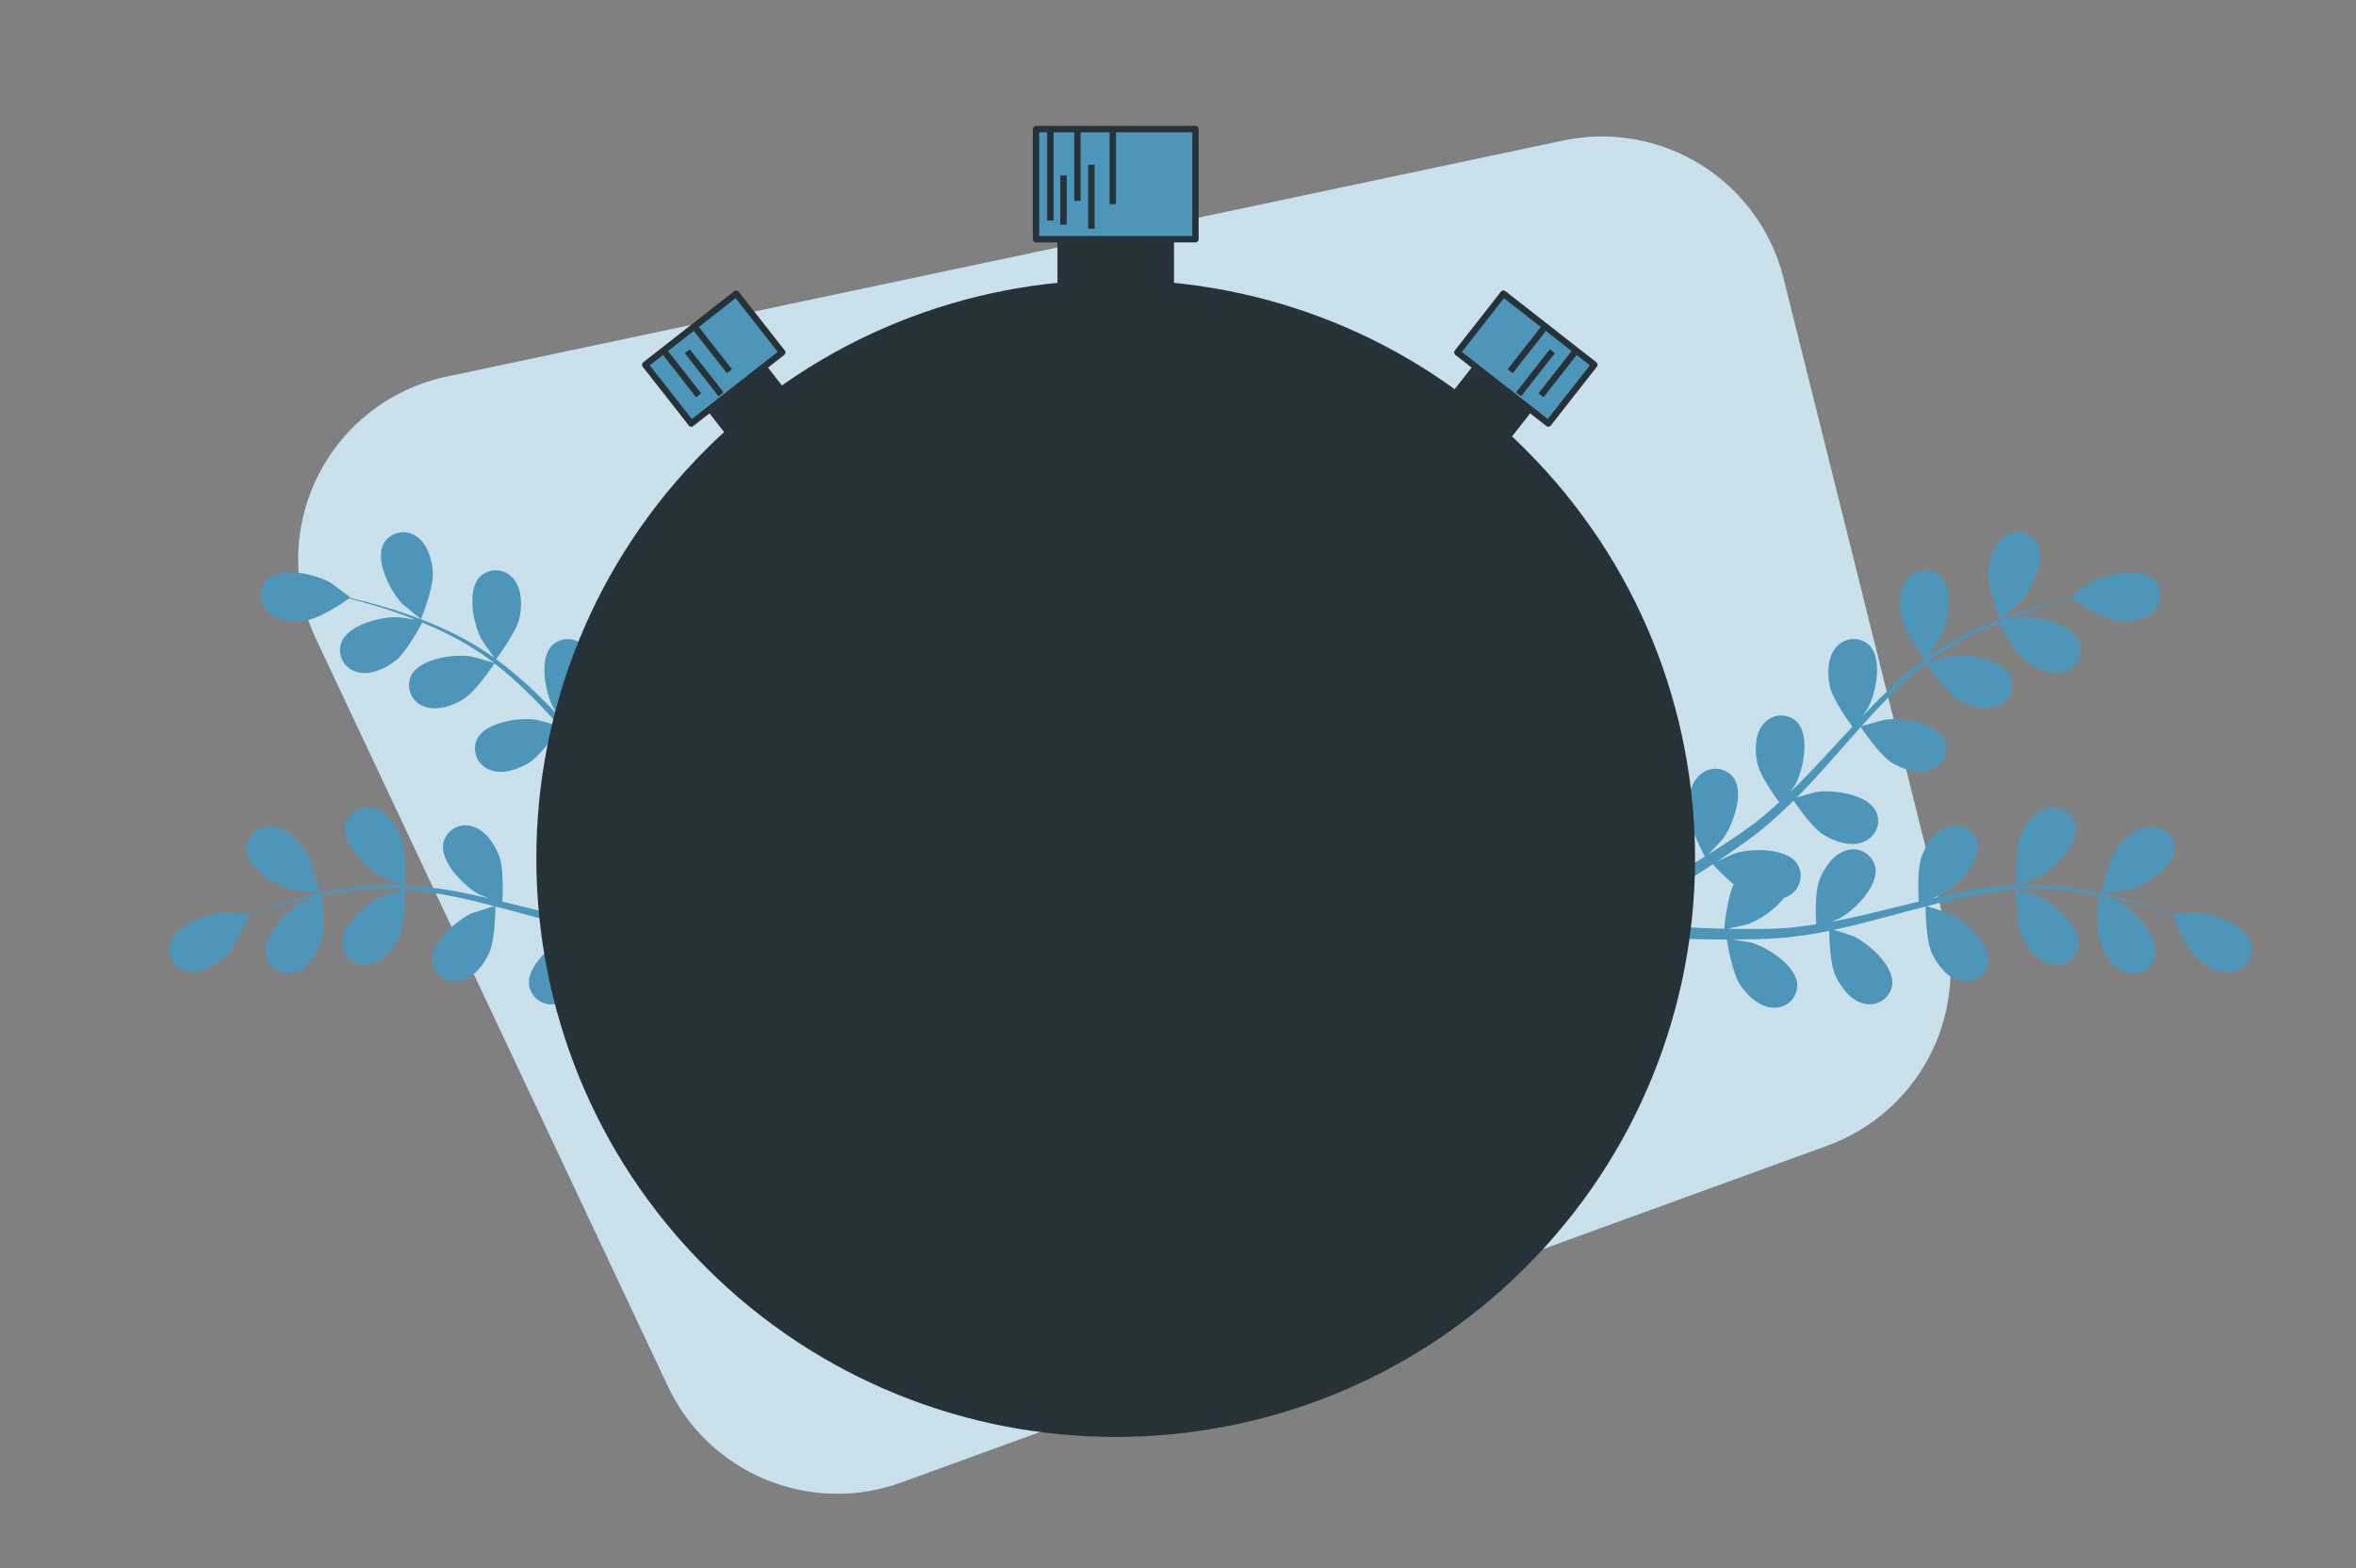 <svg width="368" height="245" viewBox="0 0 368 245" fill="none" xmlns="http://www.w3.org/2000/svg">
<rect x="0" y="0" width="368" height="245" fill="#808080" stroke="none"/>
<g clip-path="url(#clip0_191_33072)">
<path d="M244.166 21.952L69.743 58.834C65.433 59.747 61.386 61.62 57.903 64.315C54.42 67.01 51.593 70.456 49.631 74.396C47.67 78.336 46.626 82.668 46.578 87.068C46.529 91.467 47.478 95.821 49.351 99.803L104.331 216.58C107.435 223.172 112.895 228.366 119.64 231.142C126.384 233.917 133.924 234.073 140.777 231.579L285.45 178.958C292.235 176.49 297.864 171.601 301.253 165.234C304.641 158.867 305.549 151.472 303.801 144.476L278.576 43.438C276.744 36.104 272.133 29.765 265.715 25.758C259.296 21.75 251.571 20.386 244.166 21.952Z" fill="#4D96B9"/>
<path opacity="0.7" d="M244.166 21.952L69.743 58.834C65.433 59.747 61.386 61.62 57.903 64.315C54.42 67.01 51.593 70.456 49.631 74.396C47.67 78.336 46.626 82.668 46.578 87.068C46.529 91.467 47.478 95.821 49.351 99.803L104.331 216.58C107.435 223.172 112.895 228.366 119.64 231.142C126.384 233.917 133.924 234.073 140.777 231.579L285.45 178.958C292.235 176.49 297.864 171.601 301.253 165.234C304.641 158.867 305.549 151.472 303.801 144.476L278.576 43.438C276.744 36.104 272.133 29.765 265.715 25.758C259.296 21.75 251.571 20.386 244.166 21.952Z" fill="white"/>
<path d="M67.614 89.518C67.732 91.855 65.759 96.716 65.759 96.721C65.759 96.726 62.943 94.452 62.786 94.271C60.941 92.34 58.507 87.534 59.93 84.907C60.179 84.477 60.515 84.104 60.918 83.813C61.32 83.521 61.779 83.318 62.266 83.215C62.752 83.112 63.255 83.113 63.741 83.217C64.227 83.321 64.686 83.527 65.087 83.819C66.829 85.02 67.511 87.529 67.614 89.518Z" fill="#4D96B9"/>
<path d="M115.365 135.95L115.67 136.132L115.709 138.243L114.443 137.464C113.221 136.705 111.931 135.872 110.611 135.014C109.591 136.124 108.506 137.173 107.363 138.155C108.373 140.174 108.8 144.525 108.835 145.084C110.253 145.049 111.631 145.001 112.932 144.937C113.825 144.893 114.683 144.844 115.513 144.79L114.816 146.632C114.222 146.632 113.624 146.676 113 146.691C111.563 146.73 110.027 146.75 108.447 146.75C108.359 147.313 107.603 151.944 106.391 153.781C105.292 155.442 103.447 157.255 101.318 157.388C100.826 157.434 100.33 157.377 99.862 157.221C99.394 157.065 98.964 156.812 98.599 156.48C98.235 156.148 97.944 155.743 97.745 155.292C97.546 154.84 97.445 154.353 97.446 153.86C97.559 150.871 102.103 147.98 104.674 147.245C104.826 147.206 106.524 146.926 107.593 146.755C106.95 146.755 106.322 146.755 105.66 146.755C104.345 146.755 103.035 146.686 101.622 146.637L99.561 146.49C98.874 146.456 98.148 146.333 97.436 146.255C95.783 146.044 94.124 145.765 92.456 145.417C92.456 146.564 92.329 150.64 91.475 152.458C90.621 154.276 89.076 156.344 87.01 156.795C86.527 156.917 86.025 156.936 85.534 156.85C85.044 156.765 84.577 156.578 84.164 156.3C83.751 156.023 83.402 155.662 83.138 155.241C82.874 154.819 82.702 154.347 82.633 153.855C82.29 150.885 86.342 147.328 88.776 146.226C88.923 146.157 90.739 145.564 91.774 145.246C90.793 145.035 89.772 144.834 88.766 144.589C85.862 143.883 82.947 143.08 80.032 142.291L77.368 141.61C77.368 142.021 77.344 146.872 76.387 148.906C75.553 150.714 73.983 152.791 71.922 153.242C71.439 153.365 70.936 153.384 70.446 153.3C69.955 153.215 69.488 153.027 69.075 152.75C68.662 152.472 68.312 152.111 68.048 151.689C67.785 151.267 67.613 150.795 67.545 150.302C67.201 147.333 71.254 143.776 73.683 142.673C73.87 142.59 76.51 141.737 77.192 141.556C75.229 141.036 73.266 140.541 71.303 140.135C68.664 139.569 65.991 139.175 63.301 138.954C63.301 139.145 63.301 144.207 62.319 146.304C61.48 148.112 59.915 150.185 57.854 150.636C57.371 150.759 56.868 150.779 56.377 150.695C55.886 150.61 55.418 150.423 55.004 150.145C54.591 149.868 54.24 149.506 53.976 149.084C53.712 148.662 53.541 148.189 53.473 147.696C53.134 144.731 57.182 141.169 59.616 140.066C59.807 139.983 62.648 139.086 63.173 138.934C63.016 138.934 62.859 138.895 62.682 138.885C59.979 138.739 57.268 138.832 54.582 139.165C53.11 139.331 51.687 139.571 50.318 139.836C50.416 140.782 50.808 145.094 50.151 147.068C49.518 148.96 48.188 151.189 46.186 151.865C45.725 152.03 45.235 152.098 44.747 152.064C44.259 152.03 43.783 151.896 43.349 151.668C42.916 151.441 42.534 151.127 42.228 150.745C41.923 150.363 41.7 149.922 41.574 149.45C40.907 146.51 44.518 142.555 46.839 141.193C46.962 141.12 48.311 140.507 49.292 140.071C48.674 140.203 48.041 140.326 47.452 140.458C45.249 140.948 43.257 141.556 41.5 142.1C40.519 142.418 39.611 142.722 38.777 143.016C38.39 143.996 36.77 147.916 35.303 149.322C33.836 150.729 31.658 152.076 29.572 151.772C27.487 151.468 26 149.548 26.545 147.465C27.296 144.574 32.359 142.712 35.029 142.565C35.259 142.565 38.885 142.761 38.865 142.81V142.869C39.665 142.57 40.519 142.257 41.466 141.938C43.213 141.355 45.195 140.713 47.398 140.159C49.765 139.528 52.167 139.038 54.591 138.689C57.304 138.294 60.046 138.14 62.785 138.229H62.884C62.054 137.935 59.778 137.033 59.611 136.945C57.256 135.686 53.443 131.878 53.973 128.938C54.075 128.453 54.278 127.994 54.569 127.591C54.86 127.189 55.233 126.853 55.663 126.604C56.093 126.355 56.571 126.2 57.065 126.148C57.559 126.096 58.059 126.148 58.531 126.302C60.563 126.885 61.966 129.051 62.707 130.913C63.517 133.01 63.227 137.871 63.198 138.263C65.983 138.424 68.755 138.769 71.495 139.297C73.09 139.596 74.694 139.949 76.294 140.321C75.587 140.042 74.959 139.787 74.876 139.743C72.515 138.484 68.708 134.676 69.238 131.736C69.34 131.25 69.543 130.791 69.834 130.389C70.125 129.987 70.498 129.65 70.927 129.401C71.357 129.152 71.835 128.996 72.329 128.943C72.823 128.891 73.323 128.942 73.796 129.095C75.827 129.678 77.255 131.849 77.972 133.711C78.688 135.573 78.536 139.748 78.462 140.845C79.076 140.992 79.689 141.134 80.297 141.286C83.241 142.012 86.185 142.756 89.051 143.383C90.067 143.609 91.082 143.795 92.093 143.981C91.465 143.731 90.94 143.521 90.866 143.491C88.506 142.237 84.694 138.425 85.229 135.485C85.33 134.999 85.533 134.54 85.825 134.138C86.116 133.736 86.489 133.399 86.918 133.151C87.349 132.902 87.826 132.746 88.32 132.694C88.815 132.642 89.314 132.695 89.787 132.848C91.813 133.432 93.246 135.602 93.963 137.459C94.679 139.317 94.541 143.094 94.453 144.398C95.493 144.56 96.538 144.721 97.554 144.829C98.251 144.888 98.913 144.996 99.615 145.015L101.681 145.118C102.996 145.118 104.35 145.157 105.635 145.143C106.524 145.143 107.377 145.118 108.231 145.098C107.215 144.888 105.233 144.432 105.071 144.373C102.886 143.512 100.957 142.107 99.468 140.292C99.221 140.206 98.983 140.098 98.756 139.968C98.317 139.736 97.931 139.414 97.624 139.023C97.318 138.633 97.097 138.182 96.977 137.7C96.856 137.218 96.839 136.716 96.926 136.227C97.013 135.739 97.202 135.273 97.481 134.862C99.222 132.437 104.615 132.515 107.157 133.334C107.309 133.383 108.879 134.083 109.86 134.544C109.325 134.186 108.8 133.843 108.251 133.466C107.161 132.731 106.097 131.966 104.949 131.148L103.344 129.85C102.79 129.443 102.255 128.943 101.7 128.483C100.444 127.4 99.218 126.234 98.01 125.053C97.368 126.003 95.022 129.345 93.315 130.398C91.607 131.452 89.169 132.314 87.201 131.555C85.234 130.795 84.183 128.615 85.16 126.704C86.514 124.038 91.862 123.303 94.483 123.72C94.649 123.749 96.504 124.264 97.52 124.563C96.803 123.837 96.082 123.117 95.376 122.358C93.344 120.172 91.352 117.894 89.36 115.63C88.747 114.939 88.129 114.253 87.515 113.567C87.289 113.91 84.571 117.943 82.677 119.124C80.984 120.172 78.531 121.035 76.563 120.275C76.094 120.112 75.664 119.853 75.302 119.513C74.94 119.173 74.653 118.761 74.46 118.304C74.268 117.846 74.174 117.354 74.185 116.857C74.195 116.361 74.31 115.873 74.522 115.424C75.881 112.763 81.225 112.023 83.845 112.445C84.046 112.479 86.72 113.219 87.388 113.425C86.033 111.911 84.669 110.416 83.266 109.015C81.377 107.091 79.366 105.291 77.246 103.625C77.142 103.787 74.341 108.006 72.388 109.216C70.69 110.264 68.237 111.132 66.269 110.372C65.8 110.209 65.37 109.949 65.007 109.608C64.645 109.268 64.359 108.856 64.167 108.398C63.975 107.94 63.881 107.446 63.893 106.95C63.904 106.454 64.02 105.965 64.233 105.516C65.587 102.856 70.931 102.121 73.556 102.537C73.767 102.571 76.642 103.375 77.152 103.556C77.03 103.458 76.912 103.346 76.784 103.253C74.61 101.643 72.298 100.228 69.876 99.024C68.546 98.348 67.236 97.769 65.95 97.235C65.509 98.078 63.448 101.89 61.814 103.174C60.18 104.458 57.889 105.531 55.857 104.992C55.373 104.881 54.917 104.669 54.52 104.371C54.123 104.073 53.794 103.694 53.552 103.26C53.311 102.826 53.164 102.347 53.121 101.852C53.078 101.358 53.139 100.86 53.301 100.391C54.351 97.598 59.581 96.28 62.251 96.407C62.398 96.407 63.865 96.647 64.93 96.834C64.346 96.603 63.747 96.344 63.183 96.143C61.063 95.349 59.076 94.751 57.295 94.232C56.314 93.947 55.372 93.712 54.513 93.497C53.649 94.094 50.141 96.466 48.134 96.838C46.127 97.211 43.571 97.132 42.011 95.716C40.45 94.3 40.259 91.894 41.864 90.459C44.086 88.459 49.336 89.699 51.647 91.037C51.844 91.154 54.758 93.325 54.714 93.359L54.66 93.394C55.489 93.585 56.377 93.796 57.344 94.045C59.125 94.535 61.127 95.079 63.271 95.834C65.59 96.618 67.861 97.538 70.072 98.588C72.552 99.754 74.924 101.137 77.162 102.718L77.236 102.782C76.711 102.081 75.312 100.072 75.219 99.906C73.948 97.559 72.874 92.281 74.944 90.106C75.297 89.757 75.72 89.487 76.185 89.312C76.65 89.138 77.146 89.063 77.642 89.092C78.138 89.122 78.621 89.255 79.062 89.484C79.503 89.713 79.89 90.031 80.199 90.419C81.573 92.022 81.563 94.619 81.136 96.564C80.646 98.759 77.702 102.655 77.491 102.963C79.748 104.636 81.891 106.458 83.904 108.417C85.072 109.549 86.215 110.72 87.338 111.911C86.907 111.293 86.519 110.735 86.475 110.652C85.204 108.304 84.129 103.022 86.2 100.852C86.553 100.503 86.976 100.233 87.441 100.058C87.906 99.883 88.402 99.808 88.898 99.838C89.393 99.868 89.877 100.001 90.318 100.23C90.758 100.458 91.146 100.777 91.455 101.165C92.829 102.767 92.819 105.364 92.392 107.31C91.966 109.255 89.527 112.656 88.869 113.543C89.301 114.003 89.733 114.459 90.16 114.919C92.206 117.144 94.237 119.369 96.298 121.49C97.024 122.24 97.77 122.96 98.506 123.666C98.123 123.112 97.804 122.647 97.76 122.568C96.489 120.221 95.415 114.944 97.486 112.768C98.957 111.215 101.411 111.514 102.741 113.082C104.07 114.65 104.105 117.286 103.678 119.231C103.251 121.177 101.048 124.244 100.272 125.298C101.053 126.008 101.833 126.719 102.623 127.37C103.167 127.802 103.668 128.257 104.242 128.659L105.905 129.879C106.995 130.619 108.108 131.388 109.188 132.079C109.934 132.569 110.66 133.02 111.381 133.476C110.65 132.741 109.247 131.266 109.144 131.129C107.529 129.002 105.67 123.95 107.387 121.5C107.683 121.102 108.06 120.77 108.493 120.527C108.926 120.284 109.406 120.134 109.9 120.088C110.395 120.042 110.894 120.1 111.365 120.259C111.835 120.418 112.267 120.674 112.632 121.01C114.227 122.387 114.595 124.955 114.487 126.944C114.345 129.134 112.152 133.27 111.872 133.804C113.069 134.568 114.242 135.289 115.365 135.95Z" fill="#4D96B9"/>
<path d="M49.9 139.527C49.9 139.581 46.299 139.184 46.073 139.135C43.468 138.542 38.782 135.872 38.517 132.897C38.487 132.402 38.563 131.906 38.738 131.441C38.913 130.977 39.184 130.554 39.534 130.201C39.883 129.848 40.303 129.572 40.766 129.392C41.229 129.211 41.725 129.13 42.221 129.154C44.331 129.178 46.284 130.893 47.467 132.501C48.855 134.382 49.9 139.522 49.9 139.527Z" fill="#4D96B9"/>
<path d="M310.553 89.518C310.435 91.855 312.403 96.716 312.403 96.721C312.403 96.726 315.219 94.452 315.381 94.271C317.226 92.34 319.66 87.534 318.237 84.907C317.988 84.477 317.652 84.104 317.249 83.813C316.847 83.521 316.388 83.318 315.901 83.215C315.415 83.112 314.912 83.113 314.426 83.217C313.94 83.321 313.481 83.527 313.08 83.819C311.333 85.02 310.651 87.529 310.553 89.518Z" fill="#4D96B9"/>
<path d="M262.8 135.95L262.491 136.132L262.457 138.244L263.723 137.465C264.945 136.705 266.235 135.872 267.55 135.015C268.57 136.124 269.655 137.173 270.798 138.155C269.788 140.174 269.366 144.525 269.326 145.084C267.908 145.05 266.534 145.001 265.234 144.937C264.336 144.893 263.478 144.844 262.653 144.79L263.355 146.647C263.944 146.647 264.542 146.691 265.165 146.706C266.603 146.745 268.144 146.765 269.724 146.765C269.812 147.328 270.568 151.959 271.78 153.796C272.879 155.457 274.724 157.27 276.848 157.403C277.343 157.452 277.842 157.396 278.314 157.239C278.786 157.082 279.219 156.828 279.586 156.493C279.952 156.158 280.244 155.749 280.442 155.294C280.64 154.838 280.74 154.347 280.734 153.85C280.622 150.861 276.078 147.97 273.507 147.235C273.355 147.196 271.657 146.917 270.563 146.745C271.211 146.745 271.834 146.745 272.525 146.745C273.84 146.745 275.151 146.677 276.559 146.628L278.62 146.481C279.311 146.446 280.033 146.324 280.749 146.245C282.398 146.035 284.061 145.755 285.729 145.407C285.729 146.554 285.852 150.631 286.711 152.449C287.569 154.267 289.115 156.334 291.176 156.785C291.658 156.907 292.162 156.926 292.652 156.841C293.143 156.756 293.61 156.568 294.023 156.291C294.436 156.014 294.787 155.653 295.051 155.231C295.315 154.81 295.488 154.338 295.557 153.845C295.896 150.876 291.848 147.318 289.414 146.216C289.262 146.147 287.452 145.554 286.416 145.236C287.398 145.025 288.413 144.824 289.424 144.579C292.324 143.874 295.243 143.07 298.158 142.281L300.778 141.61C300.778 142.022 300.803 146.873 301.759 148.906C302.594 150.714 304.159 152.792 306.22 153.243C308.28 153.693 310.356 152.454 310.601 150.303C310.94 147.333 306.892 143.776 304.458 142.673C304.277 142.59 301.637 141.737 300.955 141.556C302.917 141.037 304.88 140.542 306.843 140.135C309.48 139.57 312.152 139.175 314.841 138.954C314.841 139.145 314.841 144.207 315.822 146.304C316.656 148.112 318.226 150.185 320.287 150.636C320.77 150.758 321.272 150.778 321.763 150.693C322.254 150.608 322.721 150.421 323.134 150.143C323.547 149.866 323.897 149.504 324.16 149.083C324.424 148.661 324.596 148.188 324.664 147.696C325.007 144.731 320.959 141.169 318.525 140.066C318.334 139.983 315.493 139.086 314.963 138.935C315.12 138.935 315.282 138.895 315.454 138.886C318.156 138.739 320.865 138.833 323.55 139.165C325.022 139.331 326.45 139.572 327.814 139.836C327.721 140.782 327.323 145.094 327.986 147.069C328.619 148.96 329.948 151.189 331.945 151.866C332.408 152.036 332.902 152.108 333.395 152.077C333.887 152.046 334.368 151.913 334.806 151.685C335.244 151.458 335.63 151.142 335.938 150.757C336.246 150.372 336.471 149.927 336.597 149.45C337.264 146.51 333.653 142.556 331.332 141.193C331.209 141.12 329.86 140.507 328.879 140.071C329.492 140.204 330.13 140.326 330.719 140.458C332.922 140.948 334.909 141.556 336.665 142.1C337.647 142.418 338.559 142.722 339.394 143.016C339.781 143.996 341.4 147.916 342.867 149.323C344.335 150.729 346.508 152.076 348.594 151.773C349.087 151.713 349.562 151.55 349.989 151.296C350.416 151.041 350.784 150.699 351.07 150.293C351.356 149.887 351.553 149.425 351.649 148.938C351.744 148.451 351.737 147.949 351.626 147.465C350.87 144.574 345.807 142.712 343.142 142.565C342.912 142.565 339.286 142.761 339.305 142.81V142.869C338.51 142.57 337.652 142.257 336.71 141.938C334.958 141.355 332.981 140.713 330.777 140.16C328.411 139.529 326.009 139.038 323.584 138.69C320.872 138.294 318.13 138.14 315.39 138.229H315.292C316.116 137.935 318.398 137.033 318.565 136.945C320.92 135.686 324.732 131.879 324.198 128.939C324.096 128.453 323.893 127.994 323.602 127.592C323.31 127.189 322.938 126.853 322.508 126.604C322.078 126.356 321.6 126.2 321.106 126.148C320.611 126.096 320.112 126.149 319.639 126.302C317.613 126.885 316.18 129.051 315.464 130.913C314.654 133.01 314.973 137.871 314.973 138.263C312.184 138.422 309.409 138.765 306.666 139.292C305.067 139.591 303.467 139.944 301.867 140.316C302.574 140.037 303.202 139.782 303.285 139.738C305.641 138.479 309.453 134.672 308.923 131.732C308.821 131.246 308.618 130.787 308.327 130.384C308.036 129.982 307.663 129.645 307.234 129.396C306.804 129.147 306.326 128.991 305.832 128.939C305.338 128.886 304.838 128.938 304.365 129.09C302.333 129.674 300.901 131.844 300.184 133.706C299.468 135.568 299.625 139.743 299.694 140.841L297.854 141.282C294.91 142.007 291.995 142.752 289.105 143.379C288.085 143.604 287.074 143.79 286.063 143.977C286.686 143.727 287.211 143.516 287.29 143.487C289.645 142.232 293.457 138.42 292.927 135.48C292.826 134.994 292.623 134.535 292.331 134.133C292.04 133.731 291.668 133.395 291.238 133.146C290.807 132.897 290.33 132.742 289.836 132.69C289.341 132.638 288.842 132.69 288.369 132.844C286.338 133.427 284.91 135.598 284.194 137.455C283.477 139.312 283.605 143.08 283.678 144.378C282.638 144.54 281.593 144.702 280.577 144.81C279.881 144.868 279.213 144.976 278.512 144.996L276.451 145.099C275.136 145.099 273.777 145.138 272.496 145.123C271.603 145.123 270.754 145.099 269.9 145.079C270.916 144.868 272.898 144.413 273.055 144.354C275.242 143.494 277.171 142.089 278.659 140.272C278.907 140.187 279.147 140.078 279.375 139.949C279.814 139.716 280.199 139.394 280.506 139.003C280.812 138.612 281.032 138.161 281.153 137.68C281.273 137.198 281.29 136.697 281.204 136.208C281.118 135.719 280.929 135.254 280.651 134.843C278.909 132.418 273.512 132.496 270.97 133.314C270.823 133.363 269.253 134.064 268.267 134.525C268.806 134.167 269.331 133.824 269.876 133.447C270.965 132.712 272.03 131.947 273.178 131.129L274.817 129.87C275.371 129.463 275.906 128.963 276.461 128.502C277.722 127.42 278.943 126.253 280.15 125.072C280.798 126.023 283.144 129.365 284.846 130.418C286.549 131.472 289.002 132.3 290.965 131.56C292.927 130.82 293.977 128.62 293.001 126.709C291.647 124.043 286.303 123.308 283.678 123.725C283.516 123.754 281.657 124.269 280.641 124.568C281.362 123.843 282.084 123.122 282.785 122.363C284.822 120.177 286.809 117.899 288.806 115.635C289.414 114.944 290.032 114.258 290.646 113.572C290.876 113.915 293.59 117.948 295.484 119.129C297.182 120.177 299.635 121.04 301.602 120.28C302.072 120.118 302.502 119.858 302.864 119.518C303.226 119.178 303.513 118.766 303.705 118.309C303.897 117.851 303.99 117.358 303.979 116.862C303.967 116.366 303.852 115.878 303.639 115.429C302.284 112.769 296.941 112.029 294.316 112.45C294.12 112.484 291.446 113.224 290.773 113.43C292.128 111.916 293.497 110.421 294.9 109.02C296.786 107.095 298.795 105.295 300.915 103.63C301.023 103.792 303.825 108.011 305.778 109.221C307.476 110.27 309.924 111.137 311.897 110.377C312.366 110.214 312.796 109.954 313.158 109.614C313.521 109.273 313.807 108.861 313.999 108.403C314.191 107.945 314.285 107.452 314.273 106.955C314.262 106.459 314.146 105.97 313.933 105.521C312.579 102.861 307.235 102.126 304.61 102.542C304.404 102.577 301.529 103.38 301.019 103.561C301.141 103.463 301.259 103.351 301.382 103.258C303.557 101.648 305.871 100.233 308.295 99.029C309.625 98.353 310.935 97.775 312.22 97.24C312.662 98.083 314.718 101.895 316.357 103.179C317.996 104.463 320.282 105.536 322.309 104.997C322.793 104.887 323.249 104.676 323.647 104.377C324.045 104.079 324.375 103.701 324.617 103.267C324.858 102.833 325.006 102.353 325.049 101.858C325.093 101.364 325.032 100.866 324.87 100.396C323.815 97.603 318.584 96.285 315.915 96.412C315.773 96.412 314.306 96.653 313.241 96.839C313.825 96.608 314.424 96.349 314.988 96.148C317.103 95.354 319.09 94.756 320.876 94.237C321.857 93.953 322.799 93.717 323.653 93.502C324.517 94.1 328.025 96.471 330.032 96.844C332.038 97.216 334.59 97.138 336.155 95.722C337.72 94.305 337.907 91.9 336.302 90.464C334.075 88.465 328.825 89.704 326.518 91.042C326.317 91.16 323.408 93.33 323.452 93.365L323.506 93.399C322.672 93.59 321.784 93.801 320.822 94.051C319.041 94.541 317.034 95.085 314.89 95.839C312.572 96.624 310.303 97.543 308.094 98.593C305.613 99.757 303.24 101.14 301.004 102.724L300.925 102.787C301.45 102.087 302.854 100.078 302.942 99.911C304.213 97.564 305.287 92.287 303.222 90.111C302.868 89.762 302.445 89.492 301.98 89.317C301.514 89.142 301.018 89.067 300.522 89.097C300.026 89.127 299.541 89.26 299.1 89.489C298.659 89.718 298.271 90.036 297.962 90.425C296.593 92.027 296.598 94.624 297.029 96.569C297.52 98.764 300.464 102.66 300.675 102.969C298.44 104.637 296.319 106.453 294.326 108.403C293.158 109.535 292.02 110.706 290.891 111.896C291.323 111.279 291.706 110.72 291.755 110.637C293.026 108.29 294.095 103.008 292.029 100.837C291.676 100.488 291.253 100.218 290.788 100.043C290.322 99.869 289.826 99.794 289.33 99.823C288.833 99.853 288.349 99.986 287.908 100.215C287.467 100.444 287.079 100.762 286.77 101.151C285.401 102.753 285.405 105.35 285.837 107.295C286.269 109.241 288.703 112.641 289.355 113.528L288.021 114.934C285.975 117.159 283.938 119.384 281.878 121.505C281.156 122.255 280.406 122.975 279.67 123.681C280.057 123.127 280.376 122.662 280.415 122.583C281.686 120.236 282.761 114.959 280.695 112.783C280.341 112.435 279.918 112.164 279.453 111.989C278.988 111.815 278.491 111.74 277.995 111.769C277.499 111.799 277.015 111.932 276.574 112.161C276.133 112.39 275.745 112.709 275.435 113.097C274.066 114.699 274.071 117.301 274.503 119.246C274.935 121.192 277.133 124.259 277.903 125.313C277.123 126.023 276.348 126.734 275.558 127.385C275.008 127.816 274.513 128.272 273.939 128.674L272.27 129.894C271.186 130.634 270.067 131.403 268.988 132.094C268.242 132.584 267.516 133.035 266.799 133.491C267.531 132.756 268.934 131.281 269.037 131.144C270.646 129.017 272.511 123.965 270.793 121.515C270.497 121.117 270.12 120.785 269.687 120.542C269.254 120.299 268.775 120.149 268.28 120.103C267.785 120.057 267.287 120.115 266.816 120.274C266.345 120.433 265.913 120.689 265.548 121.025C263.949 122.402 263.586 124.97 263.689 126.959C263.836 129.149 266.029 133.285 266.304 133.819C265.097 134.569 263.919 135.289 262.8 135.95Z" fill="#4D96B9"/>
<path d="M328.256 139.527C328.256 139.581 331.857 139.184 332.083 139.135C334.684 138.542 339.369 135.872 339.634 132.898C339.826 130.756 338.001 129.13 335.935 129.154C333.869 129.179 331.872 130.894 330.69 132.501C329.311 134.382 328.256 139.522 328.256 139.527Z" fill="#4D96B9"/>
<path d="M115.656 52.748L107.304 59.279L117.44 72.208L125.793 65.677L115.656 52.748Z" fill="#263238" stroke="#263238" stroke-linejoin="round"/>
<path d="M114.988 45.879L100.786 56.983L107.979 66.158L122.181 55.053L114.988 45.879Z" fill="#4D96B9" stroke="#263238" stroke-linejoin="round"/>
<path d="M103.853 55.021L109.127 61.749" stroke="#263238" stroke-linejoin="round"/>
<path d="M108.661 51.263L113.936 57.986" stroke="#263238" stroke-linejoin="round"/>
<path d="M107.351 54.869L112.625 61.592" stroke="#263238" stroke-linejoin="round"/>
<path d="M224.02 65.686L232.372 72.217L242.508 59.289L234.156 52.758L224.02 65.686Z" fill="#263238" stroke="#263238" stroke-linejoin="round"/>
<path d="M227.639 55.051L241.841 66.155L249.034 56.981L234.832 45.876L227.639 55.051Z" fill="#4D96B9" stroke="#263238" stroke-linejoin="round"/>
<path d="M245.974 55.021L240.699 61.749" stroke="#263238" stroke-linejoin="round"/>
<path d="M241.165 51.263L235.891 57.986" stroke="#263238" stroke-linejoin="round"/>
<path d="M242.476 54.869L237.201 61.592" stroke="#263238" stroke-linejoin="round"/>
<path d="M182.875 30.036H165.672V47.239H182.875V30.036Z" fill="#263238" stroke="#263238" stroke-linejoin="round"/>
<path d="M186.722 20.167H161.825V37.371H186.722V20.167Z" fill="#4D96B9" stroke="#263238" stroke-linejoin="round"/>
<path d="M164.062 20.108V34.446" stroke="#263238" stroke-linejoin="round"/>
<path d="M166.113 35.087V27.404" stroke="#263238" stroke-linejoin="round"/>
<path d="M168.292 20.496V31.374" stroke="#263238" stroke-linejoin="round"/>
<path d="M170.471 25.743V35.729" stroke="#263238" stroke-linejoin="round"/>
<path d="M173.807 20.623V31.888" stroke="#263238" stroke-linejoin="round"/>
<path d="M237.904 197.645C273.049 162.548 273.049 105.645 237.904 70.548C202.76 35.452 145.779 35.452 110.635 70.548C75.49 105.645 75.49 162.548 110.635 197.645C145.779 232.742 202.76 232.742 237.904 197.645Z" fill="#263238" stroke="#263238" stroke-linejoin="round"/>
<path d="M174.272 60.98V70.892" stroke="#263238" stroke-linejoin="round"/>
<path d="M174.272 197.229V207.141" stroke="#263238" stroke-linejoin="round"/>
<path d="M247.451 134.063H237.524" stroke="#263238" stroke-linejoin="round"/>
<path d="M111.016 134.063H101.09" stroke="#263238" stroke-linejoin="round"/>
<path d="M226.019 82.387L218.997 89.394" stroke="#263238" stroke-linejoin="round"/>
<path d="M129.544 178.726L122.527 185.738" stroke="#263238" stroke-linejoin="round"/>
<path d="M122.527 82.387L129.544 89.394" stroke="#263238" stroke-linejoin="round"/>
<path d="M218.997 178.726L226.019 185.738" stroke="#263238" stroke-linejoin="round"/>
<path d="M192.334 127.1L193.478 131.456L118.651 149.478L118.308 148.17L192.334 127.1Z" fill="#263238" stroke="#263238" stroke-linejoin="round"/>
</g>
<defs>
<clipPath id="clip0_191_33072">
<rect width="368" height="245" fill="white"/>
</clipPath>
</defs>
</svg>
